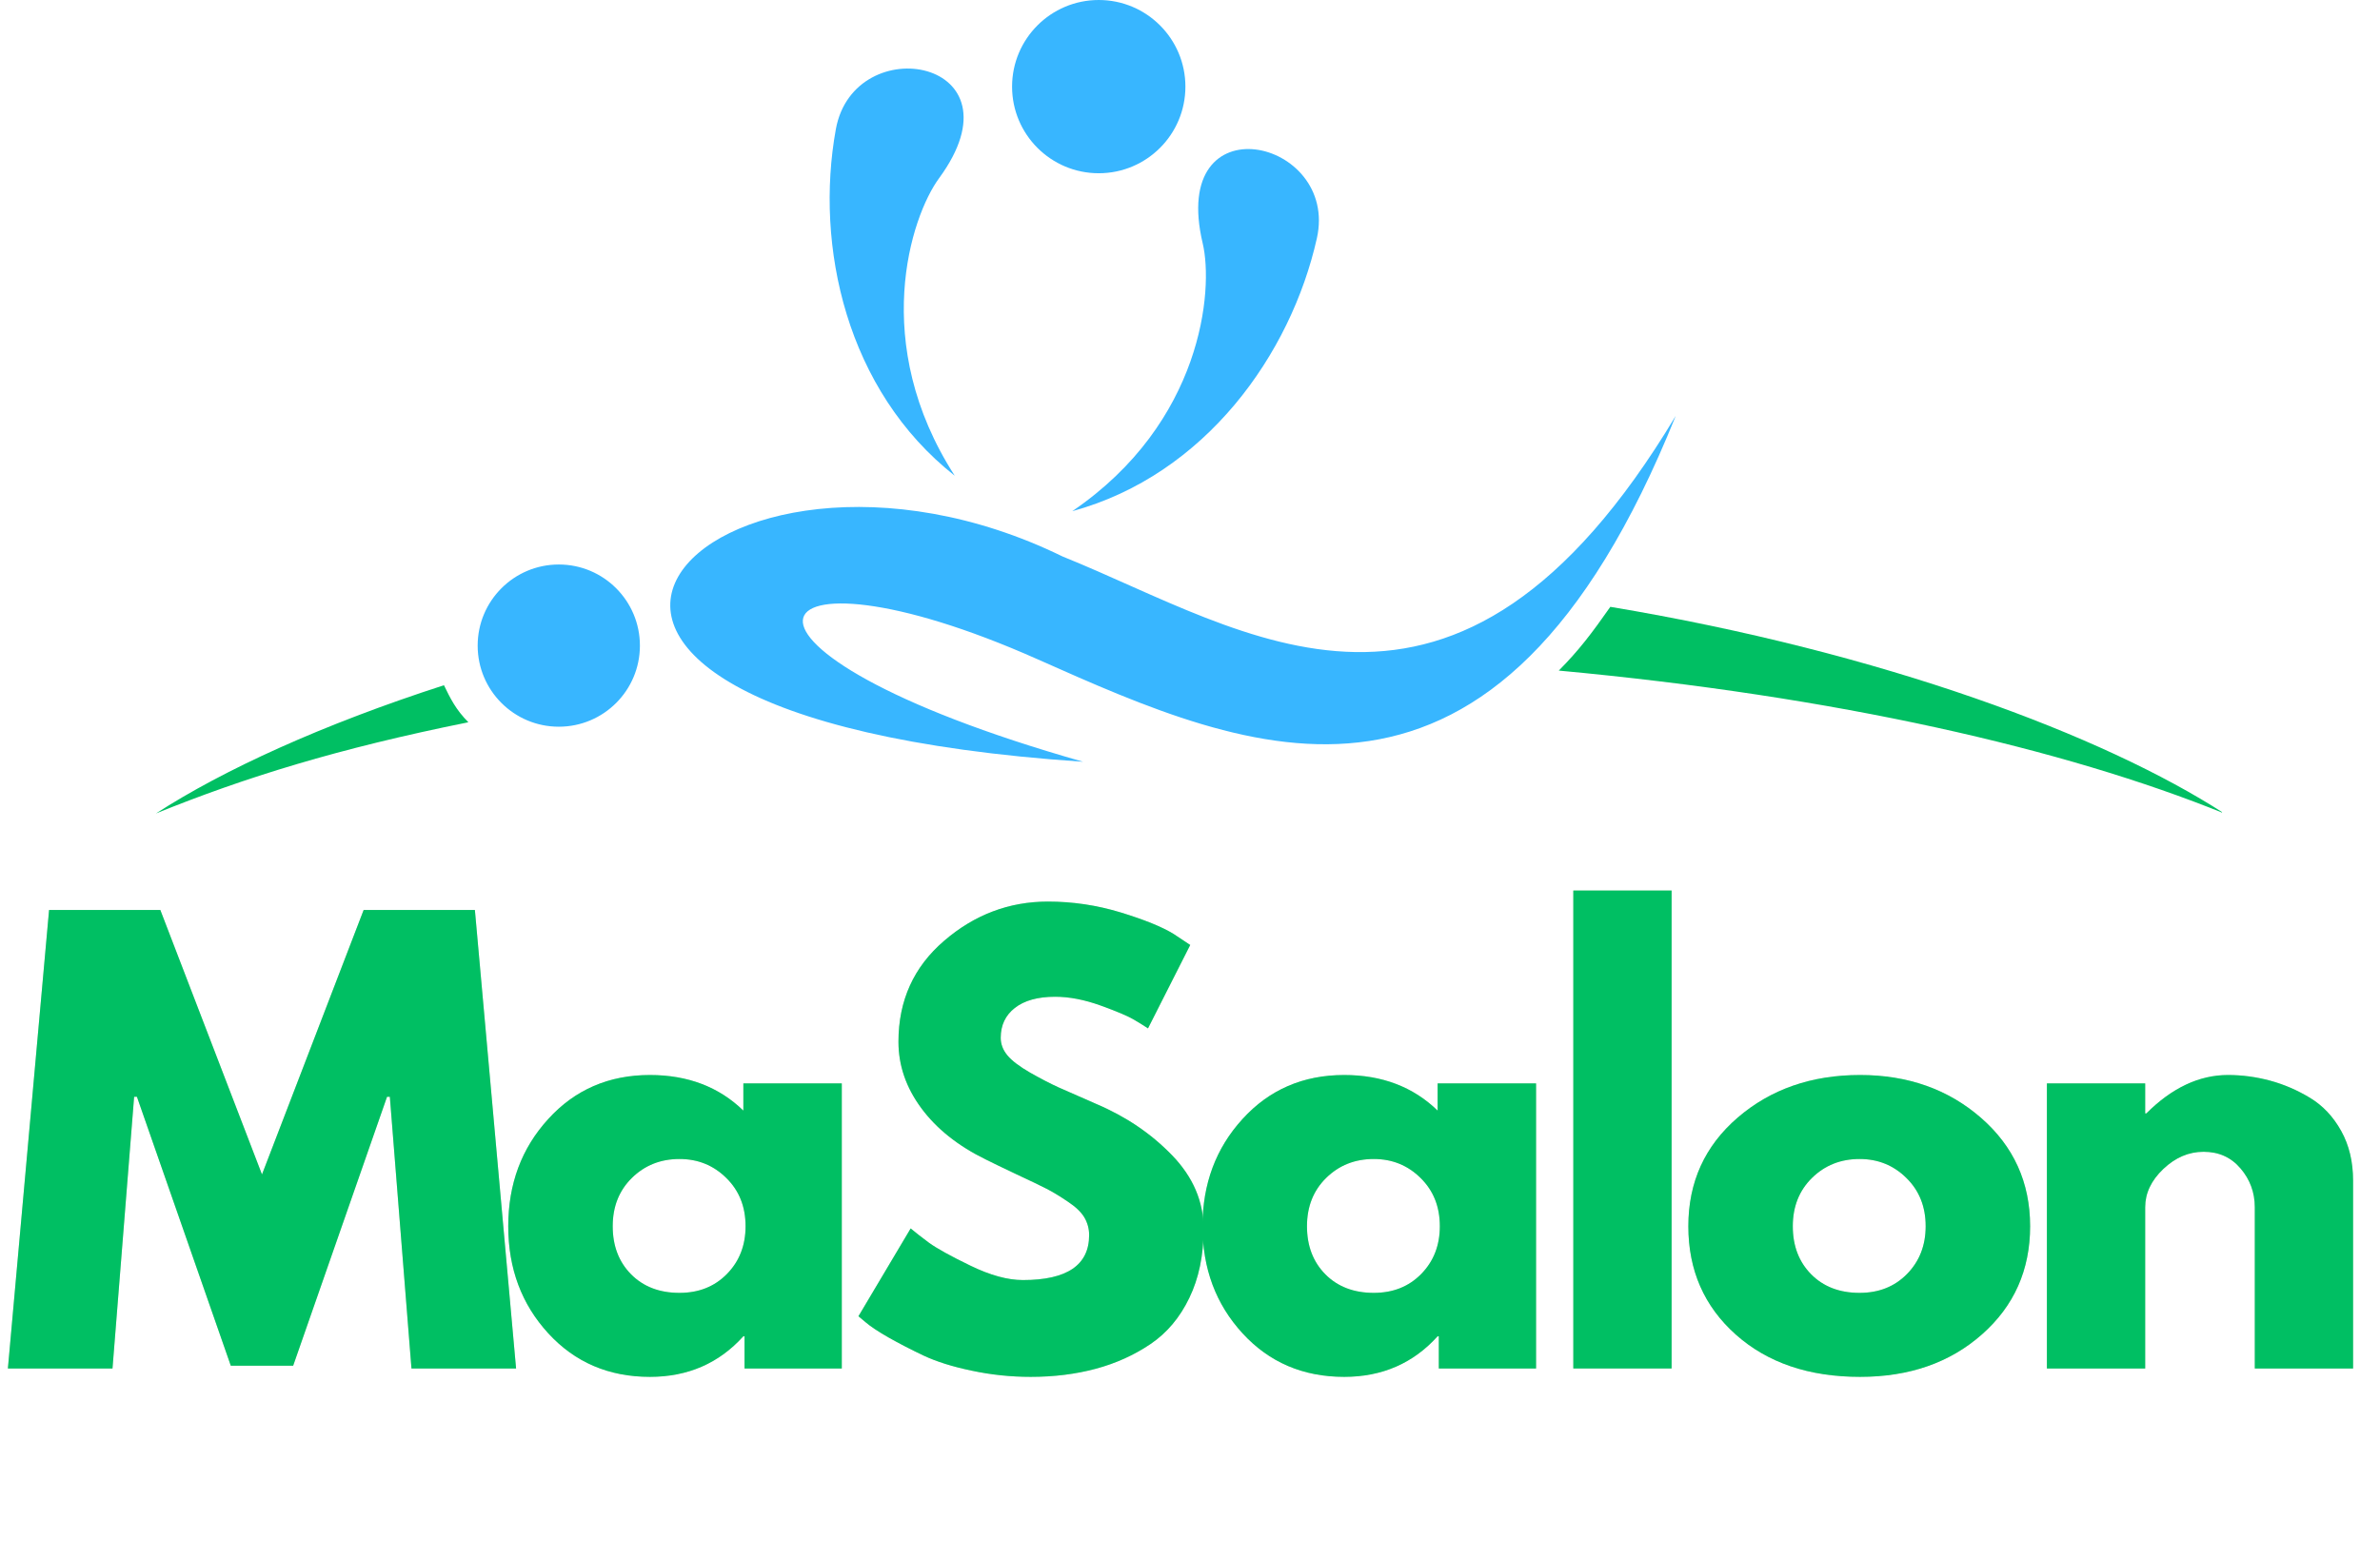 <svg xmlns="http://www.w3.org/2000/svg" xmlns:xlink="http://www.w3.org/1999/xlink" width="337" zoomAndPan="magnify" viewBox="0 0 252.75 165.75" height="221" preserveAspectRatio="xMidYMid meet" version="1.2"><defs><clipPath id="6592bf6c70"><path d="M 0.066 92 L 251 92 L 251 165.5 L 0.066 165.5 Z M 0.066 92 "/></clipPath><clipPath id="07517e223a"><path d="M 0.066 4 L 55 4 L 55 54 L 0.066 54 Z M 0.066 4 "/></clipPath><clipPath id="015029f07c"><path d="M 0.066 4 L 55 4 L 55 54 L 0.066 54 Z M 0.066 4 "/></clipPath><clipPath id="cfb313d02e"><rect x="0" width="251" y="0" height="74"/></clipPath><clipPath id="b8bf350cc7"><path d="M 16.555 64 L 235.973 64 L 235.973 87 L 16.555 87 Z M 16.555 64 "/></clipPath></defs><g id="87e9f00080"><g clip-rule="nonzero" clip-path="url(#6592bf6c70)"><g transform="matrix(1,0,0,1,0,92)"><g clip-path="url(#cfb313d02e)"><g clip-rule="nonzero" clip-path="url(#07517e223a)"><g style="fill:#81a969;fill-opacity:0.4;"><g transform="translate(-0.1, 53.359)"><path style="stroke:none" d="M 43.797 0 L 41.5 -28.859 L 41.203 -28.859 L 31.234 -0.297 L 24.609 -0.297 L 14.641 -28.859 L 14.344 -28.859 L 12.047 0 L 0.938 0 L 5.312 -48.703 L 17.125 -48.703 L 27.922 -20.609 L 38.719 -48.703 L 50.531 -48.703 L 54.906 0 Z M 43.797 0 "/></g></g></g><g style="fill:#81a969;fill-opacity:0.4;"><g transform="translate(52.615, 53.359)"><path style="stroke:none" d="M 5.609 -3.734 C 2.773 -6.828 1.359 -10.617 1.359 -15.109 C 1.359 -19.598 2.773 -23.395 5.609 -26.5 C 8.441 -29.613 12.039 -31.172 16.406 -31.172 C 20.426 -31.172 23.734 -29.91 26.328 -27.391 L 26.328 -30.281 L 36.781 -30.281 L 36.781 0 L 26.453 0 L 26.453 -3.422 L 26.328 -3.422 C 23.734 -0.547 20.426 0.891 16.406 0.891 C 12.039 0.891 8.441 -0.648 5.609 -3.734 Z M 14.484 -20.234 C 13.129 -18.898 12.453 -17.191 12.453 -15.109 C 12.453 -13.023 13.102 -11.32 14.406 -10 C 15.707 -8.688 17.422 -8.031 19.547 -8.031 C 21.586 -8.031 23.266 -8.695 24.578 -10.031 C 25.898 -11.375 26.562 -13.066 26.562 -15.109 C 26.562 -17.191 25.879 -18.898 24.516 -20.234 C 23.16 -21.578 21.504 -22.25 19.547 -22.25 C 17.535 -22.25 15.848 -21.578 14.484 -20.234 Z M 14.484 -20.234 "/></g></g><g style="fill:#81a969;fill-opacity:0.4;"><g transform="translate(89.805, 53.359)"><path style="stroke:none" d="M 21.484 -49.594 C 24.117 -49.594 26.695 -49.207 29.219 -48.438 C 31.738 -47.664 33.609 -46.906 34.828 -46.156 L 36.594 -44.984 L 32.109 -36.125 C 31.754 -36.363 31.258 -36.672 30.625 -37.047 C 30 -37.422 28.82 -37.922 27.094 -38.547 C 25.363 -39.172 23.75 -39.484 22.25 -39.484 C 20.406 -39.484 18.977 -39.086 17.969 -38.297 C 16.969 -37.516 16.469 -36.457 16.469 -35.125 C 16.469 -34.457 16.703 -33.836 17.172 -33.266 C 17.648 -32.691 18.457 -32.078 19.594 -31.422 C 20.738 -30.773 21.742 -30.254 22.609 -29.859 C 23.473 -29.473 24.812 -28.883 26.625 -28.094 C 29.77 -26.758 32.453 -24.941 34.672 -22.641 C 36.898 -20.336 38.016 -17.727 38.016 -14.812 C 38.016 -12.02 37.508 -9.582 36.5 -7.5 C 35.5 -5.414 34.125 -3.781 32.375 -2.594 C 30.625 -1.414 28.688 -0.539 26.562 0.031 C 24.438 0.602 22.133 0.891 19.656 0.891 C 17.531 0.891 15.441 0.672 13.391 0.234 C 11.348 -0.191 9.641 -0.727 8.266 -1.375 C 6.891 -2.031 5.648 -2.672 4.547 -3.297 C 3.441 -3.93 2.633 -4.469 2.125 -4.906 L 1.359 -5.547 L 6.906 -14.875 C 7.375 -14.477 8.02 -13.973 8.844 -13.359 C 9.676 -12.754 11.145 -11.941 13.25 -10.922 C 15.352 -9.898 17.211 -9.391 18.828 -9.391 C 23.516 -9.391 25.859 -10.984 25.859 -14.172 C 25.859 -14.836 25.691 -15.457 25.359 -16.031 C 25.023 -16.602 24.43 -17.172 23.578 -17.734 C 22.734 -18.305 21.984 -18.758 21.328 -19.094 C 20.68 -19.426 19.617 -19.938 18.141 -20.625 C 16.672 -21.32 15.582 -21.848 14.875 -22.203 C 11.926 -23.648 9.645 -25.469 8.031 -27.656 C 6.414 -29.844 5.609 -32.191 5.609 -34.703 C 5.609 -39.078 7.223 -42.648 10.453 -45.422 C 13.68 -48.203 17.359 -49.594 21.484 -49.594 Z M 21.484 -49.594 "/></g></g><g style="fill:#81a969;fill-opacity:0.4;"><g transform="translate(126.345, 53.359)"><path style="stroke:none" d="M 5.609 -3.734 C 2.773 -6.828 1.359 -10.617 1.359 -15.109 C 1.359 -19.598 2.773 -23.395 5.609 -26.5 C 8.441 -29.613 12.039 -31.172 16.406 -31.172 C 20.426 -31.172 23.734 -29.91 26.328 -27.391 L 26.328 -30.281 L 36.781 -30.281 L 36.781 0 L 26.453 0 L 26.453 -3.422 L 26.328 -3.422 C 23.734 -0.547 20.426 0.891 16.406 0.891 C 12.039 0.891 8.441 -0.648 5.609 -3.734 Z M 14.484 -20.234 C 13.129 -18.898 12.453 -17.191 12.453 -15.109 C 12.453 -13.023 13.102 -11.32 14.406 -10 C 15.707 -8.688 17.422 -8.031 19.547 -8.031 C 21.586 -8.031 23.266 -8.695 24.578 -10.031 C 25.898 -11.375 26.562 -13.066 26.562 -15.109 C 26.562 -17.191 25.879 -18.898 24.516 -20.234 C 23.16 -21.578 21.504 -22.25 19.547 -22.25 C 17.535 -22.25 15.848 -21.578 14.484 -20.234 Z M 14.484 -20.234 "/></g></g><g style="fill:#81a969;fill-opacity:0.4;"><g transform="translate(163.535, 53.359)"><path style="stroke:none" d="M 3.547 0 L 3.547 -50.766 L 13.984 -50.766 L 13.984 0 Z M 3.547 0 "/></g></g><g style="fill:#81a969;fill-opacity:0.4;"><g transform="translate(177.938, 53.359)"><path style="stroke:none" d="M 6.406 -3.594 C 3.039 -6.594 1.359 -10.43 1.359 -15.109 C 1.359 -19.797 3.109 -23.645 6.609 -26.656 C 10.109 -29.664 14.438 -31.172 19.594 -31.172 C 24.676 -31.172 28.957 -29.656 32.438 -26.625 C 35.914 -23.594 37.656 -19.754 37.656 -15.109 C 37.656 -10.461 35.953 -6.633 32.547 -3.625 C 29.148 -0.613 24.832 0.891 19.594 0.891 C 14.164 0.891 9.77 -0.602 6.406 -3.594 Z M 14.484 -20.234 C 13.129 -18.898 12.453 -17.191 12.453 -15.109 C 12.453 -13.023 13.102 -11.32 14.406 -10 C 15.707 -8.688 17.422 -8.031 19.547 -8.031 C 21.586 -8.031 23.266 -8.695 24.578 -10.031 C 25.898 -11.375 26.562 -13.066 26.562 -15.109 C 26.562 -17.191 25.879 -18.898 24.516 -20.234 C 23.16 -21.578 21.504 -22.25 19.547 -22.25 C 17.535 -22.25 15.848 -21.578 14.484 -20.234 Z M 14.484 -20.234 "/></g></g><g style="fill:#81a969;fill-opacity:0.4;"><g transform="translate(213.829, 53.359)"><path style="stroke:none" d="M 3.547 0 L 3.547 -30.281 L 13.984 -30.281 L 13.984 -27.094 L 14.109 -27.094 C 16.828 -29.812 19.719 -31.172 22.781 -31.172 C 24.281 -31.172 25.766 -30.973 27.234 -30.578 C 28.711 -30.18 30.129 -29.57 31.484 -28.75 C 32.848 -27.926 33.953 -26.754 34.797 -25.234 C 35.641 -23.723 36.062 -21.961 36.062 -19.953 L 36.062 0 L 25.625 0 L 25.625 -17.125 C 25.625 -18.695 25.117 -20.07 24.109 -21.25 C 23.109 -22.426 21.801 -23.016 20.188 -23.016 C 18.613 -23.016 17.188 -22.406 15.906 -21.188 C 14.625 -19.969 13.984 -18.613 13.984 -17.125 L 13.984 0 Z M 3.547 0 "/></g></g><g clip-rule="nonzero" clip-path="url(#015029f07c)"><g style="fill:#00bf63;fill-opacity:1;"><g transform="translate(-0.1, 53.359)"><path style="stroke:none" d="M 43.797 0 L 41.5 -28.859 L 41.203 -28.859 L 31.234 -0.297 L 24.609 -0.297 L 14.641 -28.859 L 14.344 -28.859 L 12.047 0 L 0.938 0 L 5.312 -48.703 L 17.125 -48.703 L 27.922 -20.609 L 38.719 -48.703 L 50.531 -48.703 L 54.906 0 Z M 43.797 0 "/></g></g></g><g style="fill:#00bf63;fill-opacity:1;"><g transform="translate(52.615, 53.359)"><path style="stroke:none" d="M 5.609 -3.734 C 2.773 -6.828 1.359 -10.617 1.359 -15.109 C 1.359 -19.598 2.773 -23.395 5.609 -26.5 C 8.441 -29.613 12.039 -31.172 16.406 -31.172 C 20.426 -31.172 23.734 -29.91 26.328 -27.391 L 26.328 -30.281 L 36.781 -30.281 L 36.781 0 L 26.453 0 L 26.453 -3.422 L 26.328 -3.422 C 23.734 -0.547 20.426 0.891 16.406 0.891 C 12.039 0.891 8.441 -0.648 5.609 -3.734 Z M 14.484 -20.234 C 13.129 -18.898 12.453 -17.191 12.453 -15.109 C 12.453 -13.023 13.102 -11.32 14.406 -10 C 15.707 -8.688 17.422 -8.031 19.547 -8.031 C 21.586 -8.031 23.266 -8.695 24.578 -10.031 C 25.898 -11.375 26.562 -13.066 26.562 -15.109 C 26.562 -17.191 25.879 -18.898 24.516 -20.234 C 23.16 -21.578 21.504 -22.25 19.547 -22.25 C 17.535 -22.25 15.848 -21.578 14.484 -20.234 Z M 14.484 -20.234 "/></g></g><g style="fill:#00bf63;fill-opacity:1;"><g transform="translate(89.805, 53.359)"><path style="stroke:none" d="M 21.484 -49.594 C 24.117 -49.594 26.695 -49.207 29.219 -48.438 C 31.738 -47.664 33.609 -46.906 34.828 -46.156 L 36.594 -44.984 L 32.109 -36.125 C 31.754 -36.363 31.258 -36.672 30.625 -37.047 C 30 -37.422 28.82 -37.922 27.094 -38.547 C 25.363 -39.172 23.75 -39.484 22.25 -39.484 C 20.406 -39.484 18.977 -39.086 17.969 -38.297 C 16.969 -37.516 16.469 -36.457 16.469 -35.125 C 16.469 -34.457 16.703 -33.836 17.172 -33.266 C 17.648 -32.691 18.457 -32.078 19.594 -31.422 C 20.738 -30.773 21.742 -30.254 22.609 -29.859 C 23.473 -29.473 24.812 -28.883 26.625 -28.094 C 29.77 -26.758 32.453 -24.941 34.672 -22.641 C 36.898 -20.336 38.016 -17.727 38.016 -14.812 C 38.016 -12.02 37.508 -9.582 36.5 -7.5 C 35.5 -5.414 34.125 -3.781 32.375 -2.594 C 30.625 -1.414 28.688 -0.539 26.562 0.031 C 24.438 0.602 22.133 0.891 19.656 0.891 C 17.531 0.891 15.441 0.672 13.391 0.234 C 11.348 -0.191 9.641 -0.727 8.266 -1.375 C 6.891 -2.031 5.648 -2.672 4.547 -3.297 C 3.441 -3.93 2.633 -4.469 2.125 -4.906 L 1.359 -5.547 L 6.906 -14.875 C 7.375 -14.477 8.02 -13.973 8.844 -13.359 C 9.676 -12.754 11.145 -11.941 13.25 -10.922 C 15.352 -9.898 17.211 -9.391 18.828 -9.391 C 23.516 -9.391 25.859 -10.984 25.859 -14.172 C 25.859 -14.836 25.691 -15.457 25.359 -16.031 C 25.023 -16.602 24.43 -17.172 23.578 -17.734 C 22.734 -18.305 21.984 -18.758 21.328 -19.094 C 20.68 -19.426 19.617 -19.938 18.141 -20.625 C 16.672 -21.32 15.582 -21.848 14.875 -22.203 C 11.926 -23.648 9.645 -25.469 8.031 -27.656 C 6.414 -29.844 5.609 -32.191 5.609 -34.703 C 5.609 -39.078 7.223 -42.648 10.453 -45.422 C 13.68 -48.203 17.359 -49.594 21.484 -49.594 Z M 21.484 -49.594 "/></g></g><g style="fill:#00bf63;fill-opacity:1;"><g transform="translate(126.345, 53.359)"><path style="stroke:none" d="M 5.609 -3.734 C 2.773 -6.828 1.359 -10.617 1.359 -15.109 C 1.359 -19.598 2.773 -23.395 5.609 -26.5 C 8.441 -29.613 12.039 -31.172 16.406 -31.172 C 20.426 -31.172 23.734 -29.91 26.328 -27.391 L 26.328 -30.281 L 36.781 -30.281 L 36.781 0 L 26.453 0 L 26.453 -3.422 L 26.328 -3.422 C 23.734 -0.547 20.426 0.891 16.406 0.891 C 12.039 0.891 8.441 -0.648 5.609 -3.734 Z M 14.484 -20.234 C 13.129 -18.898 12.453 -17.191 12.453 -15.109 C 12.453 -13.023 13.102 -11.32 14.406 -10 C 15.707 -8.688 17.422 -8.031 19.547 -8.031 C 21.586 -8.031 23.266 -8.695 24.578 -10.031 C 25.898 -11.375 26.562 -13.066 26.562 -15.109 C 26.562 -17.191 25.879 -18.898 24.516 -20.234 C 23.16 -21.578 21.504 -22.25 19.547 -22.25 C 17.535 -22.25 15.848 -21.578 14.484 -20.234 Z M 14.484 -20.234 "/></g></g><g style="fill:#00bf63;fill-opacity:1;"><g transform="translate(163.535, 53.359)"><path style="stroke:none" d="M 3.547 0 L 3.547 -50.766 L 13.984 -50.766 L 13.984 0 Z M 3.547 0 "/></g></g><g style="fill:#00bf63;fill-opacity:1;"><g transform="translate(177.938, 53.359)"><path style="stroke:none" d="M 6.406 -3.594 C 3.039 -6.594 1.359 -10.43 1.359 -15.109 C 1.359 -19.797 3.109 -23.645 6.609 -26.656 C 10.109 -29.664 14.438 -31.172 19.594 -31.172 C 24.676 -31.172 28.957 -29.656 32.438 -26.625 C 35.914 -23.594 37.656 -19.754 37.656 -15.109 C 37.656 -10.461 35.953 -6.633 32.547 -3.625 C 29.148 -0.613 24.832 0.891 19.594 0.891 C 14.164 0.891 9.77 -0.602 6.406 -3.594 Z M 14.484 -20.234 C 13.129 -18.898 12.453 -17.191 12.453 -15.109 C 12.453 -13.023 13.102 -11.32 14.406 -10 C 15.707 -8.688 17.422 -8.031 19.547 -8.031 C 21.586 -8.031 23.266 -8.695 24.578 -10.031 C 25.898 -11.375 26.562 -13.066 26.562 -15.109 C 26.562 -17.191 25.879 -18.898 24.516 -20.234 C 23.16 -21.578 21.504 -22.25 19.547 -22.25 C 17.535 -22.25 15.848 -21.578 14.484 -20.234 Z M 14.484 -20.234 "/></g></g><g style="fill:#00bf63;fill-opacity:1;"><g transform="translate(213.829, 53.359)"><path style="stroke:none" d="M 3.547 0 L 3.547 -30.281 L 13.984 -30.281 L 13.984 -27.094 L 14.109 -27.094 C 16.828 -29.812 19.719 -31.172 22.781 -31.172 C 24.281 -31.172 25.766 -30.973 27.234 -30.578 C 28.711 -30.18 30.129 -29.57 31.484 -28.75 C 32.848 -27.926 33.953 -26.754 34.797 -25.234 C 35.641 -23.723 36.062 -21.961 36.062 -19.953 L 36.062 0 L 25.625 0 L 25.625 -17.125 C 25.625 -18.695 25.117 -20.07 24.109 -21.25 C 23.109 -22.426 21.801 -23.016 20.188 -23.016 C 18.613 -23.016 17.188 -22.406 15.906 -21.188 C 14.625 -19.969 13.984 -18.613 13.984 -17.125 L 13.984 0 Z M 3.547 0 "/></g></g></g></g></g><g clip-rule="nonzero" clip-path="url(#b8bf350cc7)"><path style=" stroke:none;fill-rule:evenodd;fill:#00bf63;fill-opacity:1;" d="M 16.562 86.406 C 23.723 81.773 34.215 76.965 47.148 72.785 C 47.848 74.227 48.402 75.359 49.738 76.719 C 35.898 79.504 25.992 82.582 16.562 86.406 Z M 171.012 64.457 C 199.988 69.297 223.414 78.129 236.207 86.406 C 219.246 79.527 195.031 73.961 165.539 71.23 C 167.684 69.066 169.031 67.285 171.012 64.457 Z M 171.012 64.457 "/></g><path style=" stroke:none;fill-rule:evenodd;fill:#38b6ff;fill-opacity:1;" d="M 113.875 54.297 C 128.012 50.438 137.09 37.617 139.848 25.312 C 142.23 14.695 124.113 10.59 127.723 25.844 C 128.895 30.797 127.688 44.887 113.875 54.297 Z M 113.875 54.297 "/><path style=" stroke:none;fill-rule:evenodd;fill:#38b6ff;fill-opacity:1;" d="M 101.391 50.531 C 89.875 41.469 86.512 26.125 88.766 13.719 C 90.715 3.008 108.996 6.289 99.727 18.93 C 96.715 23.035 92.34 36.48 101.391 50.531 Z M 101.391 50.531 "/><path style=" stroke:none;fill-rule:evenodd;fill:#38b6ff;fill-opacity:1;" d="M 116.684 18.402 C 121.766 18.402 125.887 14.285 125.887 9.203 C 125.887 4.121 121.766 0 116.684 0 C 111.602 0 107.48 4.121 107.48 9.203 C 107.48 14.285 111.602 18.402 116.684 18.402 Z M 116.684 18.402 "/><path style=" stroke:none;fill-rule:evenodd;fill:#38b6ff;fill-opacity:1;" d="M 59.344 77.191 C 64.102 77.191 67.957 73.336 67.957 68.578 C 67.957 63.82 64.102 59.961 59.344 59.961 C 54.586 59.961 50.727 63.82 50.727 68.578 C 50.727 73.336 54.586 77.191 59.344 77.191 Z M 177.961 44.168 C 158.82 91.734 132.832 80.098 110.188 70.027 C 79.574 56.414 72.723 68.902 115.02 80.914 C 40.809 75.93 75.285 40.746 112.859 59.117 C 132.438 67 154.512 83.27 177.961 44.168 Z M 177.961 44.168 "/></g></svg>